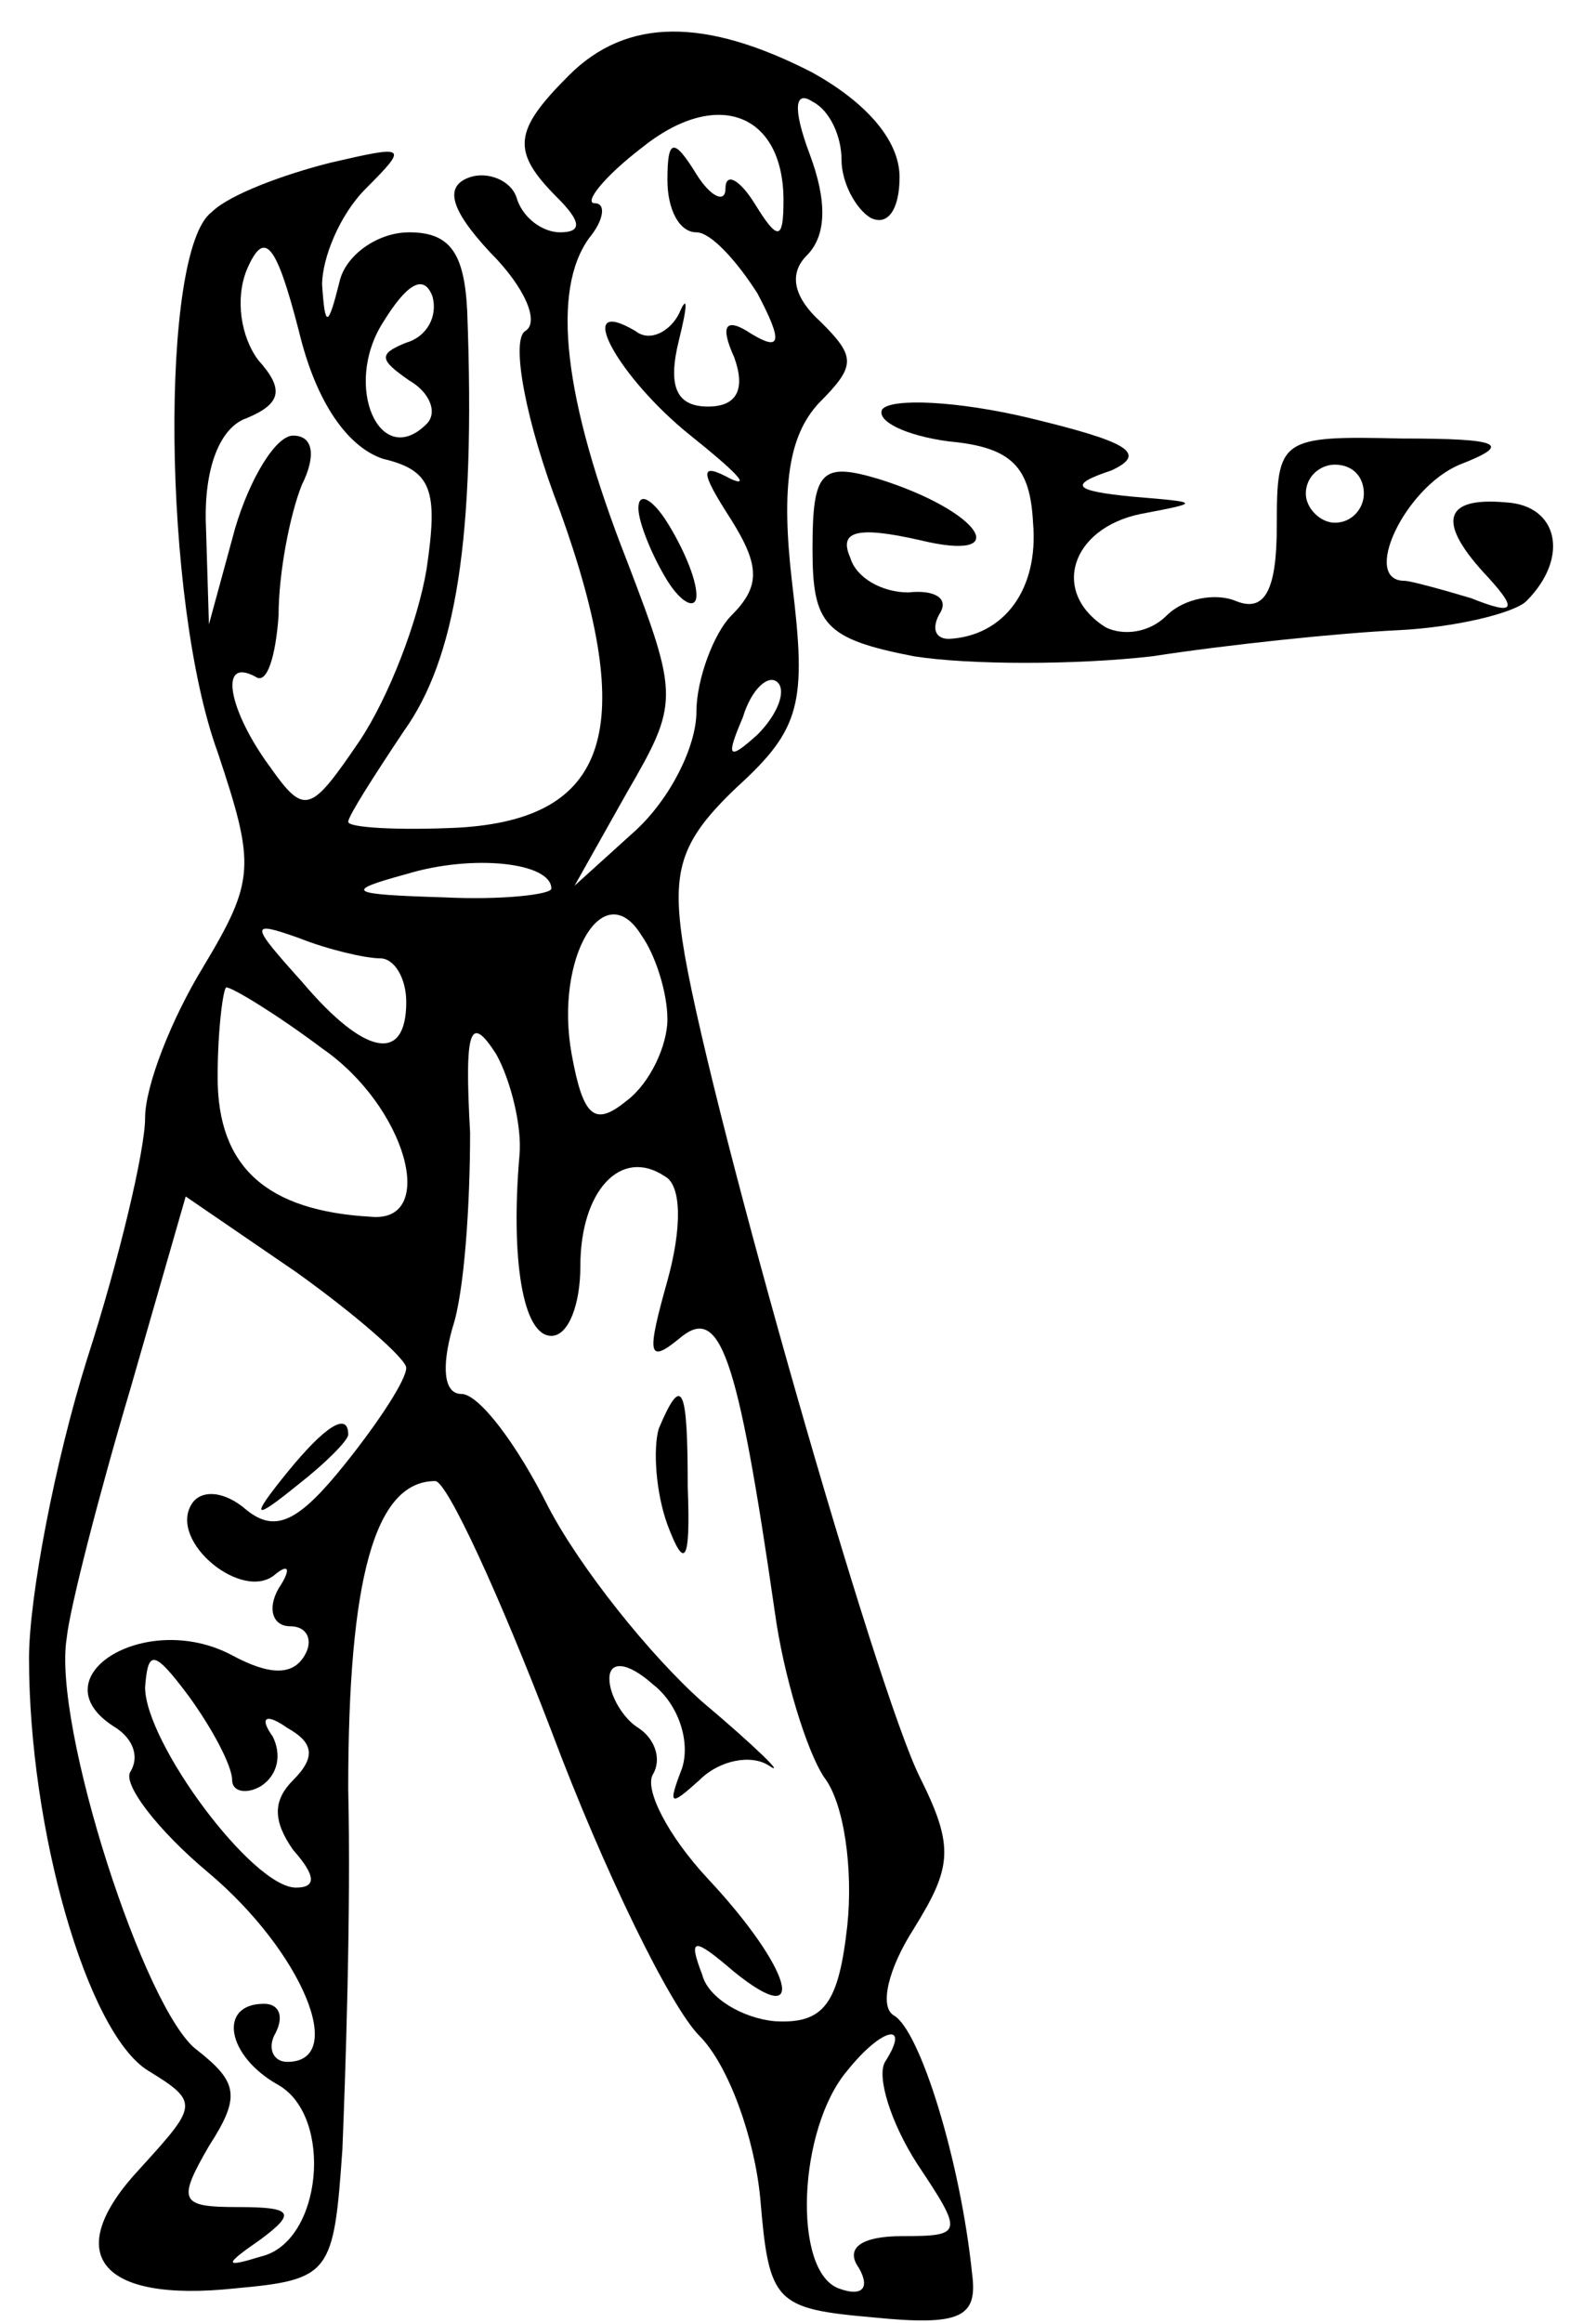 <?xml version="1.0" standalone="no"?>
<!DOCTYPE svg PUBLIC "-//W3C//DTD SVG 20010904//EN"
 "http://www.w3.org/TR/2001/REC-SVG-20010904/DTD/svg10.dtd">
<svg version="1.0" xmlns="http://www.w3.org/2000/svg"
 width="55pt" height="80pt" viewBox="0 0 55 80"
 preserveAspectRatio="xMidYMid meet">
<g transform="translate(0,80) scale(0.1,-0.1)"
fill="#000000" stroke="none">
<path d="M196 774 c-19 -19 -20 -26 -4 -42 8 -8 9 -12 1 -12 -6 0 -13 5 -15
12 -2 6 -10 9 -16 7 -9 -3 -7 -11 7 -26 12 -12 17 -24 12 -27 -5 -3 0 -31 12
-62 27 -75 17 -106 -35 -109 -21 -1 -38 0 -38 2 0 2 9 16 19 31 18 25 25 66
22 145 -1 20 -6 27 -20 27 -11 0 -22 -8 -24 -17 -4 -16 -5 -16 -6 -1 0 9 6 24
15 33 15 15 14 15 -12 9 -16 -4 -35 -11 -41 -17 -18 -13 -17 -134 2 -186 13
-39 13 -44 -5 -74 -11 -18 -20 -41 -20 -52 0 -11 -9 -49 -20 -83 -11 -35 -20
-82 -20 -103 0 -59 20 -129 41 -142 18 -11 17 -12 -3 -34 -27 -29 -14 -46 33
-41 33 3 34 5 37 48 1 25 3 81 2 124 0 72 9 106 30 106 4 0 22 -39 40 -86 18
-48 41 -95 51 -105 10 -10 19 -35 21 -56 3 -36 5 -38 39 -41 30 -3 36 0 34 15
-4 39 -18 84 -27 89 -5 3 -2 16 7 30 13 21 14 28 2 52 -15 30 -71 226 -81 283
-5 29 -2 39 18 58 22 20 24 29 19 70 -4 34 -1 51 9 62 13 13 13 16 1 28 -10 9
-11 17 -5 23 7 7 7 19 1 35 -6 16 -5 22 1 18 6 -3 10 -12 10 -20 0 -8 5 -17
10 -20 6 -3 10 3 10 14 0 13 -12 26 -30 36 -37 19 -64 19 -84 -1z m74 -43 c0
-14 -2 -14 -10 -1 -5 8 -10 11 -10 5 0 -5 -5 -3 -10 5 -8 13 -10 12 -10 -2 0
-10 4 -18 10 -18 5 0 14 -10 21 -21 9 -17 8 -20 -2 -14 -9 6 -11 3 -6 -8 4
-11 1 -17 -9 -17 -11 0 -14 7 -10 23 3 12 3 16 0 9 -3 -6 -10 -10 -15 -6 -22
13 -6 -16 19 -36 15 -12 21 -18 14 -15 -11 6 -11 3 0 -14 10 -16 10 -23 0 -33
-6 -6 -12 -22 -12 -33 0 -12 -9 -30 -21 -41 l-21 -19 18 32 c18 31 18 33 0 80
-22 56 -26 93 -13 111 5 6 6 12 2 12 -4 0 3 9 16 19 26 21 49 12 49 -18z
m-138 -89 c17 -4 19 -11 15 -38 -3 -18 -13 -44 -23 -59 -17 -25 -19 -26 -31
-9 -14 19 -18 38 -5 31 4 -3 7 7 8 21 0 15 4 35 8 45 5 10 4 17 -3 17 -6 0
-15 -15 -20 -32 l-9 -33 -1 33 c-1 21 5 35 14 38 12 5 13 10 4 20 -6 8 -8 21
-4 31 6 14 10 10 18 -21 6 -25 17 -40 29 -44z m8 40 c-10 -4 -9 -6 1 -13 7 -4
10 -11 6 -15 -16 -16 -29 13 -15 35 8 13 14 17 17 9 2 -7 -2 -14 -9 -16z m121
-135 c-10 -9 -11 -8 -5 6 3 10 9 15 12 12 3 -3 0 -11 -7 -18z m-71 -53 c0 -2
-17 -4 -37 -3 -33 1 -35 2 -13 8 23 7 50 4 50 -5z m40 -45 c0 -9 -6 -22 -14
-28 -11 -9 -15 -6 -19 16 -6 33 11 62 24 41 5 -7 9 -20 9 -29z m-99 21 c5 0 9
-7 9 -15 0 -21 -14 -19 -36 7 -18 20 -18 21 -1 15 10 -4 23 -7 28 -7z m-20
-31 c29 -20 40 -60 17 -58 -36 2 -53 17 -53 48 0 17 2 31 3 31 2 0 17 -9 33
-21z m68 -37 c-3 -35 1 -62 11 -62 6 0 10 11 10 24 0 26 14 41 29 31 6 -3 6
-18 1 -36 -7 -25 -7 -29 4 -20 14 12 20 -4 33 -94 3 -22 11 -48 17 -57 7 -9
10 -32 8 -51 -3 -27 -8 -34 -25 -33 -11 1 -23 8 -25 16 -5 13 -3 13 11 1 26
-21 20 1 -9 32 -14 15 -22 31 -19 36 3 5 1 12 -5 16 -5 3 -10 11 -10 17 0 6 6
6 15 -2 9 -7 13 -20 10 -29 -5 -13 -4 -13 6 -4 7 7 18 9 24 5 6 -4 -4 6 -23
22 -18 16 -42 46 -53 67 -11 22 -24 39 -30 39 -6 0 -7 9 -3 23 4 12 6 42 6 67
-2 36 0 41 9 27 5 -9 9 -25 8 -35z m-39 -73 c0 -4 -9 -18 -21 -33 -16 -20 -24
-24 -34 -16 -8 7 -16 7 -19 2 -8 -13 18 -34 29 -24 5 4 5 1 1 -5 -4 -7 -2 -13
4 -13 6 0 8 -5 5 -10 -4 -7 -12 -7 -25 0 -30 16 -68 -8 -40 -25 6 -4 8 -10 5
-15 -3 -4 9 -20 27 -35 32 -27 48 -65 27 -65 -5 0 -7 5 -4 10 3 6 1 10 -4 10
-16 0 -13 -18 5 -28 19 -11 15 -54 -6 -59 -13 -4 -13 -3 0 6 12 9 11 11 -8 11
-20 0 -21 2 -10 21 11 17 10 22 -4 33 -18 13 -50 112 -45 142 1 10 11 49 22
86 l19 66 38 -26 c21 -15 38 -30 38 -33z m-60 -142 c0 -4 5 -5 10 -2 6 4 7 11
4 17 -5 7 -2 8 5 3 9 -5 10 -10 2 -18 -7 -7 -7 -14 0 -24 8 -9 8 -13 1 -13
-15 0 -52 50 -52 69 1 13 3 13 15 -3 8 -11 15 -24 15 -29z m225 -97 c-3 -5 2
-21 11 -35 16 -24 16 -25 -5 -25 -14 0 -20 -4 -15 -11 4 -7 1 -10 -7 -7 -16 6
-14 55 3 75 12 15 22 17 13 3z"/>
<path d="M220 625 c0 -5 5 -17 10 -25 5 -8 10 -10 10 -5 0 6 -5 17 -10 25 -5
8 -10 11 -10 5z"/>
<path d="M227 308 c-2 -7 -1 -22 3 -33 6 -16 8 -13 7 13 0 35 -2 39 -10 20z"/>
<path d="M99 293 c-13 -16 -12 -17 4 -4 9 7 17 15 17 17 0 8 -8 3 -21 -13z"/>
<path d="M304 659 c-2 -4 8 -9 23 -11 22 -2 28 -9 29 -28 2 -23 -10 -39 -29
-40 -5 0 -6 4 -3 9 3 5 -2 8 -11 7 -9 0 -18 5 -20 12 -4 9 2 11 24 6 33 -8 21
10 -14 21 -20 6 -23 3 -23 -24 0 -26 4 -31 35 -37 19 -3 56 -3 82 0 26 4 64 8
85 9 20 1 40 6 44 10 15 15 11 33 -7 34 -22 2 -24 -7 -6 -26 10 -11 9 -13 -6
-7 -10 3 -21 6 -23 6 -15 0 0 32 19 40 18 7 15 9 -20 9 -42 1 -43 0 -43 -30 0
-22 -4 -30 -14 -26 -7 3 -18 1 -24 -5 -6 -6 -15 -7 -21 -4 -19 12 -12 34 12
39 21 4 21 4 -3 6 -20 2 -22 4 -7 9 13 6 5 10 -28 18 -25 6 -48 7 -51 3z m166
-29 c0 -5 -4 -10 -10 -10 -5 0 -10 5 -10 10 0 6 5 10 10 10 6 0 10 -4 10 -10z"/>
</g>
</svg>

